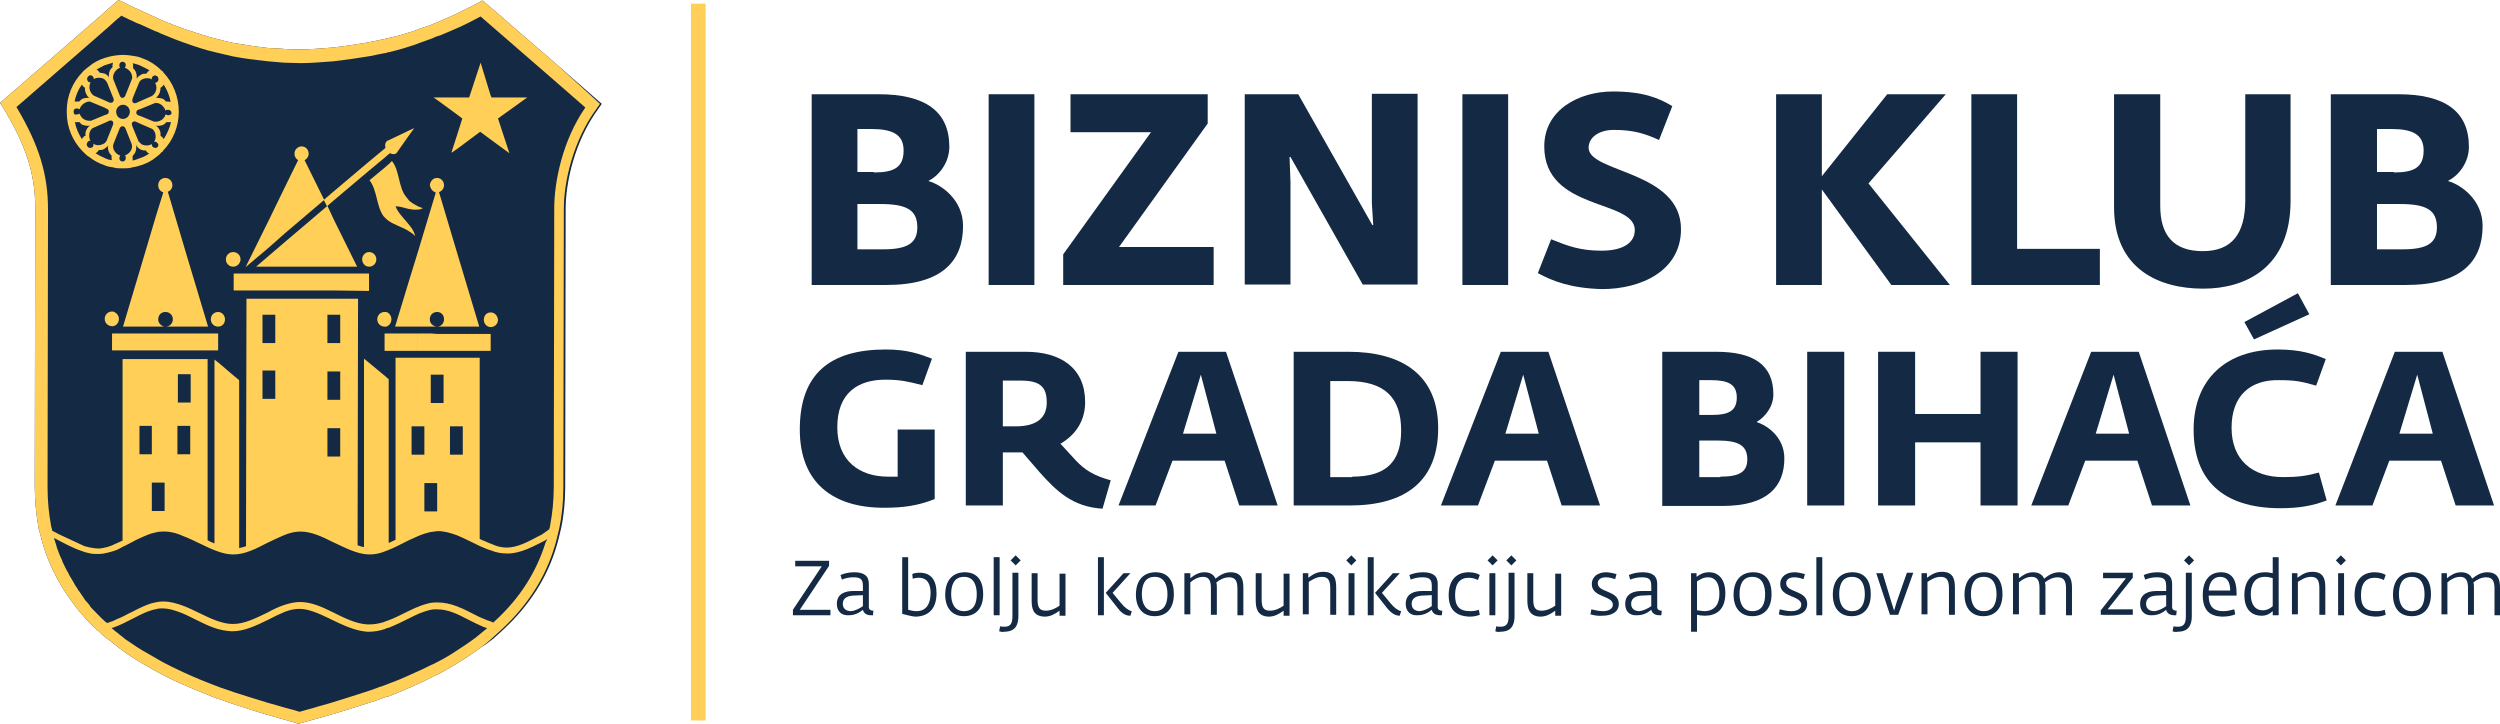 <svg width="190" height="55" viewBox="0 0 190 55" fill="none" xmlns="http://www.w3.org/2000/svg">
<path d="M37.499 48.533C37.604 48.429 37.743 48.325 37.847 48.221C37.986 48.081 38.125 47.977 38.299 47.803C40.245 45.996 41.6 43.875 42.296 41.511C42.4 41.233 42.608 40.259 42.643 40.155C42.852 39.181 42.956 38.104 42.956 36.991L42.991 15.853C42.991 13.906 43.651 10.743 45.493 8.24L45.736 7.892L42.435 5.006L37.569 0.8L36.666 0.035L36.283 0.243C35.727 0.556 35.171 0.8 34.545 1.113C34.094 1.321 33.607 1.53 33.12 1.738C32.947 1.808 32.773 1.877 32.634 1.947H32.599C32.286 2.051 31.939 2.155 31.626 2.295C31.418 2.364 31.174 2.434 30.966 2.503C30.34 2.712 29.854 2.816 29.402 2.92H29.367C29.332 2.92 29.298 2.955 29.263 2.955C29.228 2.955 29.159 2.99 29.089 2.99C28.707 3.059 28.325 3.164 27.907 3.233C27.073 3.372 26.204 3.511 25.266 3.616C24.328 3.685 23.563 3.755 22.833 3.755C22.382 3.755 21.999 3.755 21.617 3.72C21.2 3.685 20.783 3.65 20.401 3.65C19.462 3.546 18.593 3.407 17.759 3.268C17.377 3.198 16.995 3.094 16.612 2.99C15.848 2.816 15.049 2.538 14.075 2.225C13.485 2.016 12.963 1.808 12.442 1.599C12.372 1.564 12.268 1.53 12.199 1.495C12.129 1.46 12.06 1.425 11.99 1.391C11.608 1.217 11.226 1.043 10.843 0.869C10.704 0.8 10.565 0.73 10.391 0.661C10.322 0.626 10.218 0.591 10.148 0.556C9.974 0.452 9.766 0.382 9.592 0.278L9.001 0L8.237 0.661L7.542 1.286L0 7.822L0.209 8.135C1.981 11.056 2.676 13.211 2.676 15.784L2.641 36.922C2.641 37.999 2.746 39.077 2.919 40.051V40.085C2.919 40.085 2.954 40.294 2.989 40.329C3.024 40.433 3.024 40.537 3.058 40.607L3.093 40.746C3.51 42.484 4.344 44.222 5.456 45.717C5.595 45.891 5.7 46.03 5.804 46.204L5.908 46.309C5.943 46.378 6.012 46.413 6.047 46.482L6.151 46.587C6.186 46.656 6.256 46.691 6.29 46.76C6.603 47.143 6.951 47.49 7.333 47.838L7.368 47.873C7.403 47.908 7.437 47.943 7.472 47.943C7.507 47.977 7.542 48.012 7.576 48.047C7.611 48.081 7.681 48.151 7.715 48.186L7.959 48.394C8.028 48.464 8.098 48.499 8.167 48.568H8.202C8.306 48.673 8.445 48.742 8.549 48.846C8.654 48.951 8.793 49.02 8.897 49.124L9.071 49.264C9.245 49.403 9.418 49.507 9.592 49.646C9.801 49.785 10.044 49.959 10.287 50.098C10.704 50.376 11.121 50.585 11.469 50.793C11.538 50.828 11.643 50.898 11.712 50.932C11.782 50.967 11.851 51.002 11.955 51.071C12.407 51.315 12.963 51.593 13.624 51.906C14.423 52.254 15.257 52.601 16.23 52.984L16.404 53.053C16.751 53.157 17.099 53.297 17.412 53.401C18.385 53.714 19.288 54.026 20.123 54.27C20.54 54.374 20.957 54.513 21.339 54.618C21.826 54.757 22.242 54.861 22.555 54.965L22.694 55L22.833 54.965C23.181 54.861 23.563 54.757 23.945 54.652C24.363 54.548 24.814 54.409 25.301 54.27C26.1 54.026 27.039 53.748 27.977 53.435C28.359 53.331 28.741 53.192 29.193 53.018C29.228 53.018 29.263 52.984 29.298 52.984C29.332 52.949 29.402 52.949 29.437 52.949H29.471C30.097 52.705 30.618 52.497 31.07 52.288L31.383 52.149C31.522 52.08 31.626 52.045 31.765 51.975C31.869 51.941 31.974 51.871 32.078 51.836C32.286 51.732 32.53 51.628 32.773 51.489L32.981 51.384C33.086 51.35 33.19 51.28 33.294 51.245C33.711 51.037 34.233 50.724 34.754 50.411C35.38 50.028 36.005 49.611 36.561 49.194C36.978 48.951 37.221 48.742 37.499 48.533Z" fill="#132944"/>
<path d="M37.361 7.405L37.291 7.266L36.527 4.763L35.658 7.405H34.719H33.294H32.947L33.294 7.649L34.719 8.692L35.136 9.004L34.719 10.325L34.302 11.612L34.719 11.334L36.492 10.013L37.291 10.604L38.716 11.647L37.847 9.004L40.072 7.405H37.361Z" fill="#FFCF57"/>
<path d="M29.506 24.753C29.645 24.649 29.749 24.475 29.749 24.267C29.749 24.058 29.645 23.884 29.506 23.78C29.436 23.71 29.332 23.71 29.228 23.71C28.915 23.71 28.672 23.954 28.672 24.267C28.672 24.58 28.915 24.823 29.228 24.823C29.332 24.858 29.436 24.788 29.506 24.753Z" fill="#FFCF57"/>
<path d="M28.047 19.156C27.768 19.156 27.525 19.4 27.525 19.712C27.525 20.025 27.768 20.269 28.047 20.269C28.359 20.269 28.602 20.025 28.602 19.712C28.602 19.4 28.359 19.156 28.047 19.156Z" fill="#FFCF57"/>
<path d="M36.492 25.379H34.719H33.259L32.738 25.345H31.765V26.666H32.738H33.259H34.719H36.492H37.256H37.291V25.379H36.492Z" fill="#FFCF57"/>
<path d="M31.105 25.345H29.506H29.228V26.666H29.506H31.105H31.765V25.345H31.105Z" fill="#FFCF57"/>
<path d="M37.291 23.745C36.978 23.745 36.77 23.989 36.77 24.302C36.77 24.614 37.013 24.858 37.291 24.858C37.604 24.858 37.847 24.614 37.847 24.302C37.812 23.989 37.604 23.745 37.291 23.745Z" fill="#FFCF57"/>
<path d="M42.435 5.006L37.569 0.8L36.665 0.035L36.283 0.243C35.727 0.556 35.171 0.8 34.545 1.113C34.094 1.321 33.607 1.53 33.12 1.738C32.947 1.808 32.773 1.877 32.634 1.947H32.599C32.286 2.051 31.939 2.155 31.626 2.295C31.418 2.364 31.174 2.434 30.966 2.503C30.34 2.712 29.854 2.816 29.402 2.92H29.367C29.332 2.92 29.298 2.955 29.263 2.955C29.228 2.955 29.159 2.99 29.089 2.99C28.707 3.059 28.325 3.164 27.907 3.233C27.073 3.372 26.204 3.511 25.266 3.616C24.328 3.685 23.563 3.755 22.833 3.755C22.382 3.755 21.999 3.755 21.617 3.72C21.2 3.685 20.783 3.65 20.401 3.65C19.462 3.546 18.593 3.407 17.759 3.268C17.377 3.198 16.995 3.094 16.612 2.99C15.848 2.816 15.049 2.538 14.075 2.225C13.485 2.016 12.963 1.808 12.442 1.599C12.372 1.564 12.268 1.53 12.199 1.495C12.129 1.46 12.06 1.425 11.99 1.391C11.608 1.217 11.226 1.043 10.843 0.869C10.704 0.8 10.565 0.73 10.391 0.661C10.322 0.626 10.218 0.591 10.148 0.556C9.974 0.452 9.766 0.382 9.592 0.278L9.001 0L8.237 0.661L7.542 1.286L0 7.822L0.209 8.135C1.981 11.056 2.676 13.211 2.676 15.784L2.641 36.922C2.641 37.999 2.746 39.077 2.919 40.051V40.085C2.919 40.085 2.954 40.294 2.989 40.329C3.024 40.433 3.024 40.537 3.058 40.607L3.093 40.746C3.51 42.484 4.344 44.222 5.456 45.717C5.595 45.891 5.7 46.03 5.804 46.204L5.908 46.309C5.943 46.378 6.012 46.413 6.047 46.482L6.151 46.587C6.186 46.656 6.256 46.691 6.29 46.76C6.603 47.143 6.951 47.49 7.333 47.838L7.368 47.873C7.403 47.908 7.437 47.943 7.472 47.943C7.507 47.977 7.542 48.012 7.576 48.047C7.611 48.081 7.681 48.151 7.715 48.186L7.959 48.394C8.028 48.464 8.098 48.499 8.167 48.568H8.202C8.306 48.673 8.445 48.742 8.549 48.846C8.654 48.951 8.793 49.02 8.897 49.124L9.071 49.264C9.245 49.403 9.418 49.507 9.592 49.646C9.801 49.785 10.044 49.959 10.287 50.098C10.704 50.376 11.121 50.585 11.469 50.793C11.538 50.828 11.643 50.898 11.712 50.932C11.782 50.967 11.851 51.002 11.955 51.071C12.407 51.315 12.963 51.593 13.624 51.906C14.423 52.254 15.257 52.601 16.23 52.984L16.404 53.053C16.751 53.157 17.099 53.297 17.412 53.401C18.385 53.714 19.288 54.026 20.123 54.27C20.54 54.374 20.957 54.513 21.339 54.618C21.826 54.757 22.242 54.861 22.555 54.965L22.694 55L22.833 54.965C23.181 54.861 23.563 54.757 23.945 54.652C24.363 54.548 24.814 54.409 25.301 54.27C26.1 54.026 27.039 53.748 27.977 53.435C28.359 53.331 28.741 53.192 29.193 53.018C29.228 53.018 29.263 52.984 29.298 52.984C29.332 52.949 29.402 52.949 29.437 52.949H29.471C30.097 52.705 30.618 52.497 31.07 52.288L31.383 52.149C31.522 52.08 31.626 52.045 31.765 51.975C31.869 51.941 31.974 51.871 32.078 51.836C32.286 51.732 32.53 51.628 32.773 51.489L32.981 51.384C33.086 51.35 33.19 51.28 33.294 51.245C33.711 51.037 34.233 50.724 34.754 50.411C35.38 50.028 36.005 49.611 36.561 49.194C36.839 48.986 37.117 48.777 37.361 48.533C37.465 48.429 37.604 48.325 37.708 48.221C37.847 48.081 37.986 47.977 38.16 47.803C40.106 45.996 41.462 43.875 42.157 41.511C42.261 41.233 42.469 40.259 42.504 40.155C42.713 39.181 42.817 38.104 42.817 36.991L42.852 15.853C42.852 13.906 43.512 10.743 45.354 8.24L45.597 7.892L42.435 5.006ZM36.909 47.838C36.665 48.047 36.387 48.255 36.144 48.464C35.588 48.881 34.997 49.264 34.406 49.646C33.92 49.959 33.399 50.237 32.981 50.446C32.877 50.48 32.773 50.55 32.669 50.585L32.46 50.689C32.252 50.793 32.043 50.898 31.8 51.002C31.696 51.037 31.591 51.106 31.487 51.141C31.348 51.211 31.244 51.245 31.105 51.315C31 51.35 30.896 51.419 30.792 51.454C30.34 51.662 29.854 51.836 29.228 52.08C29.159 52.114 29.089 52.114 29.054 52.149C29.02 52.149 28.985 52.184 28.95 52.184H28.915C28.463 52.358 28.081 52.497 27.734 52.601C26.795 52.914 25.857 53.192 25.092 53.435C24.641 53.575 24.189 53.679 23.772 53.818C23.424 53.922 23.077 53.992 22.764 54.096C22.451 53.992 22.069 53.888 21.652 53.783C21.269 53.679 20.852 53.54 20.435 53.435C19.636 53.192 18.732 52.914 17.759 52.601C17.447 52.497 17.099 52.358 16.751 52.254L16.578 52.184C15.639 51.836 14.805 51.489 14.041 51.141C13.38 50.828 12.859 50.585 12.407 50.341C12.338 50.307 12.233 50.237 12.164 50.202C12.094 50.167 12.025 50.133 11.921 50.063C11.573 49.855 11.191 49.646 10.774 49.403C10.53 49.264 10.287 49.09 10.079 48.951C9.905 48.846 9.731 48.707 9.557 48.603L9.384 48.464C9.279 48.36 9.14 48.29 9.036 48.186C8.932 48.081 8.793 48.012 8.688 47.908C8.619 47.838 8.549 47.803 8.48 47.734C8.515 47.699 8.584 47.699 8.619 47.699L8.688 47.664C8.897 47.595 9.14 47.49 9.349 47.386C9.557 47.282 9.766 47.178 9.974 47.073L10.044 47.039C10.287 46.934 10.496 46.795 10.739 46.691C11.086 46.517 11.469 46.378 11.782 46.309H11.816C11.921 46.274 12.06 46.239 12.199 46.239H12.372C12.755 46.239 13.137 46.343 13.624 46.517C14.006 46.656 14.353 46.83 14.77 47.039C15.257 47.282 15.744 47.525 16.23 47.699C16.682 47.873 17.134 47.943 17.585 47.977H17.655C18.593 47.977 19.497 47.525 20.366 47.108L20.505 47.039C20.818 46.865 21.269 46.656 21.686 46.482C22.069 46.343 22.416 46.274 22.764 46.274C23.459 46.274 24.224 46.621 25.023 47.004L25.162 47.073C26.031 47.49 26.969 47.943 27.907 48.012H28.047C28.429 48.012 28.846 47.943 29.263 47.803L29.332 47.769C29.367 47.734 29.402 47.734 29.437 47.734C29.471 47.734 29.541 47.699 29.576 47.699C29.993 47.525 30.445 47.317 30.861 47.108C30.966 47.039 31.105 47.004 31.209 46.934C31.418 46.83 31.626 46.726 31.869 46.621C32.147 46.517 32.425 46.413 32.738 46.343C32.877 46.309 33.016 46.309 33.155 46.309H33.19C33.572 46.309 33.989 46.378 34.441 46.552C34.824 46.691 35.206 46.9 35.623 47.108C35.797 47.212 36.005 47.282 36.179 47.386C36.492 47.525 36.735 47.664 37.013 47.734C37.048 47.734 36.978 47.769 36.909 47.838ZM41.462 41.233C40.766 43.458 39.55 45.405 37.673 47.143C37.604 47.212 37.534 47.247 37.499 47.317C37.43 47.282 37.326 47.247 37.256 47.212C36.978 47.143 36.735 47.004 36.457 46.9C35.866 46.621 35.275 46.274 34.684 46.065C34.233 45.891 33.746 45.787 33.26 45.787H33.225C33.051 45.787 32.877 45.787 32.703 45.822C32.391 45.891 32.043 45.996 31.73 46.135C31.522 46.204 31.279 46.343 31.035 46.447C30.514 46.691 29.958 47.004 29.437 47.178C29.332 47.212 29.228 47.247 29.159 47.282C28.811 47.386 28.429 47.456 28.081 47.456H27.942C27.073 47.421 26.17 46.969 25.266 46.517C24.432 46.1 23.633 45.752 22.799 45.752C22.382 45.752 21.965 45.856 21.547 45.996C21.13 46.135 20.713 46.343 20.331 46.552C19.462 46.969 18.593 47.421 17.724 47.421H17.655C17.273 47.421 16.89 47.317 16.473 47.178C15.604 46.865 14.736 46.343 13.902 46.03C13.415 45.856 12.928 45.717 12.477 45.717H12.268C12.129 45.717 11.955 45.752 11.782 45.787C11.399 45.856 11.017 46.03 10.635 46.204C10.391 46.309 10.183 46.447 9.94 46.552C9.696 46.656 9.488 46.795 9.245 46.9C9.001 47.004 8.758 47.108 8.549 47.212C8.445 47.247 8.306 47.282 8.167 47.352L8.098 47.317C8.063 47.282 8.028 47.247 7.993 47.247L7.959 47.212C7.611 46.9 7.298 46.552 6.986 46.239C6.916 46.169 6.881 46.135 6.847 46.065L6.777 45.961C6.742 45.891 6.673 45.856 6.638 45.787L6.534 45.683C6.464 45.613 6.429 45.544 6.36 45.439C6.325 45.405 6.325 45.37 6.29 45.335C6.256 45.3 6.256 45.266 6.221 45.231C6.117 45.092 6.047 44.953 5.943 44.848C5.943 44.813 5.908 44.813 5.908 44.779C5.839 44.64 5.734 44.535 5.665 44.396C5.665 44.362 5.63 44.362 5.63 44.327C5.561 44.188 5.456 44.049 5.387 43.91C5.387 43.91 5.387 43.875 5.352 43.875C5.283 43.736 5.213 43.597 5.144 43.458C5.144 43.458 5.144 43.423 5.109 43.423C5.039 43.284 4.97 43.145 4.9 43.006C4.9 42.971 4.866 42.971 4.866 42.936C4.796 42.797 4.727 42.658 4.692 42.519C4.692 42.484 4.657 42.484 4.657 42.449C4.518 42.171 4.414 41.858 4.309 41.58V41.545C4.24 41.337 4.17 41.094 4.101 40.885C4.17 40.92 4.24 40.955 4.24 40.955C4.831 41.267 5.526 41.65 6.256 41.893C6.429 41.963 6.569 41.998 6.742 42.032C6.986 42.102 7.194 42.102 7.403 42.102C7.542 42.102 7.715 42.102 7.889 42.067C8.098 42.032 8.341 41.963 8.584 41.893C8.828 41.824 9.071 41.719 9.279 41.58C9.523 41.476 9.766 41.337 9.974 41.233C10.218 41.094 10.426 40.989 10.669 40.885C11.052 40.711 11.434 40.537 11.816 40.468C11.955 40.433 12.129 40.398 12.303 40.398C12.372 40.398 12.442 40.398 12.511 40.398C12.998 40.398 13.485 40.537 13.936 40.746C14.77 41.059 15.639 41.58 16.508 41.893C16.89 42.032 17.308 42.136 17.69 42.136H17.759C18.628 42.136 19.497 41.685 20.366 41.233C20.783 41.024 21.2 40.85 21.582 40.676C21.999 40.502 22.416 40.398 22.833 40.398C23.668 40.398 24.467 40.781 25.301 41.198C26.204 41.615 27.108 42.102 27.977 42.136C28.012 42.136 28.047 42.136 28.116 42.136C28.463 42.136 28.846 42.067 29.193 41.928C29.263 41.893 29.367 41.858 29.471 41.824C29.993 41.615 30.514 41.337 31.07 41.059C31.313 40.955 31.522 40.85 31.765 40.746C32.078 40.607 32.425 40.502 32.738 40.433C32.912 40.398 33.086 40.398 33.26 40.364H33.294C33.746 40.364 34.233 40.502 34.719 40.676C35.31 40.92 35.901 41.233 36.492 41.511C36.77 41.615 37.013 41.754 37.291 41.824C37.708 41.998 38.125 42.067 38.577 42.067C39.585 42.067 40.558 41.511 41.462 41.059C41.496 41.024 41.531 41.024 41.566 40.989C41.566 40.989 41.6 40.989 41.6 40.955C41.531 41.094 41.496 41.198 41.462 41.233ZM11.538 34.523H10.704H10.6V32.367H10.704H11.538V34.523ZM11.851 36.678H12.338H12.511V38.834H12.338H11.851H11.538V36.678H11.851ZM13.971 32.367H14.458V34.523H13.971H13.485V32.367H13.971ZM13.519 30.594V28.439H14.006H14.492V30.594H14.006H13.519ZM20.435 28.161H20.922V30.316H20.435H19.949V28.161H20.435ZM19.949 26.075V23.919H20.435H20.922V26.075H20.435H19.949ZM25.37 28.23H25.857V30.386H25.37H24.884V28.23H25.37ZM24.884 26.075V23.919H25.37H25.857V26.075H25.37H24.884ZM25.37 32.541H25.857V34.697H25.37H24.884V32.541H25.37ZM32.738 36.713H33.225V38.868H32.738H32.252V36.713H32.738ZM32.738 30.629V28.473H33.26H33.711V30.629H33.26H32.738ZM32.252 34.557H31.765H31.279V32.402H31.765H32.252V34.557ZM34.198 34.557V32.402H34.684H35.171V34.557H34.684H34.198ZM42.122 15.819L42.087 36.956C42.087 38.034 41.983 39.008 41.809 39.946C41.809 40.016 41.774 40.12 41.739 40.224C41.6 40.329 41.462 40.433 41.253 40.572C41.218 40.607 41.184 40.607 41.149 40.642L40.94 40.746C40.141 41.163 39.342 41.615 38.507 41.615C38.16 41.615 37.812 41.545 37.43 41.372C37.221 41.302 37.013 41.198 36.77 41.094L36.665 41.059C36.596 41.024 36.526 40.989 36.457 40.955V40.259V27.187H34.684H33.26H32.738H31.765H31.105H30.062V40.224V41.024C29.888 41.093 29.715 41.198 29.541 41.267V38.347V28.821L29.263 28.578L28.047 27.57L27.664 27.257V40.364V41.58C27.49 41.545 27.351 41.511 27.178 41.441V40.572L27.212 22.702H25.44H21.721H20.505H18.732L18.698 40.92V41.511C18.524 41.58 18.35 41.615 18.176 41.65V40.955V28.891L17.794 28.578L16.612 27.57L16.3 27.326V41.302C16.126 41.233 15.952 41.163 15.778 41.059V27.291H14.006H12.338H11.851H10.704H10.009H9.314V41.094C9.279 41.094 9.245 41.128 9.21 41.128L9.071 41.198C8.862 41.302 8.654 41.372 8.445 41.476C8.271 41.545 8.028 41.615 7.82 41.65C7.681 41.685 7.542 41.685 7.437 41.685C7.264 41.685 7.055 41.65 6.881 41.615H6.847C6.708 41.58 6.603 41.545 6.429 41.511L4.483 40.607C4.275 40.502 4.101 40.398 3.962 40.329V40.294C3.962 40.224 3.892 40.051 3.892 40.016C3.719 39.077 3.614 38.104 3.614 37.061L3.649 15.923C3.649 13.281 2.989 11.056 1.251 8.135L6.569 3.511L8.202 2.086L8.897 1.46L9.245 1.182L9.279 1.217C9.453 1.321 9.662 1.391 9.835 1.495C9.905 1.53 10.009 1.564 10.079 1.599C10.218 1.669 10.357 1.738 10.53 1.808H10.565C10.947 1.982 11.33 2.155 11.712 2.329C11.782 2.364 11.886 2.399 11.99 2.434C12.06 2.468 12.129 2.503 12.199 2.538C12.72 2.747 13.276 2.99 13.867 3.198C14.84 3.546 15.674 3.824 16.473 3.998C16.856 4.102 17.273 4.172 17.655 4.276C18.524 4.45 19.427 4.554 20.366 4.659C20.748 4.693 21.165 4.728 21.582 4.763C21.965 4.763 22.382 4.798 22.833 4.798C23.598 4.798 24.397 4.728 25.336 4.659C26.274 4.554 27.178 4.415 28.047 4.276C28.463 4.207 28.846 4.102 29.263 4.033H29.298C29.332 4.033 29.367 4.033 29.402 3.998C29.437 3.998 29.506 3.963 29.576 3.963C30.027 3.859 30.549 3.72 31.174 3.511C31.418 3.442 31.626 3.372 31.869 3.268C32.182 3.164 32.53 3.025 32.843 2.92L32.912 2.886C33.051 2.816 33.225 2.747 33.364 2.712H33.399C33.885 2.503 34.406 2.295 34.858 2.086C35.484 1.808 36.005 1.53 36.526 1.252L42.052 6.049L44.485 8.17C42.747 10.673 42.122 13.837 42.122 15.819Z" fill="#FFCF57"/>
<path d="M18.28 19.712C18.28 19.4 18.037 19.156 17.724 19.156C17.412 19.156 17.168 19.4 17.168 19.712C17.168 20.025 17.412 20.269 17.724 20.269C18.037 20.269 18.28 19.991 18.28 19.712Z" fill="#FFCF57"/>
<path d="M25.37 20.79H21.652H20.436H17.759V22.076H20.436H21.652H25.37L28.047 22.111V20.79H25.37Z" fill="#FFCF57"/>
<path d="M25.37 15.227L28.047 12.968L29.263 11.959L29.541 11.716L29.645 11.646C29.854 11.751 30.097 11.751 30.201 11.542L31.105 10.256L31.487 9.734L31.105 9.908L29.506 10.673H29.471C29.298 10.777 29.228 10.986 29.298 11.229L29.228 11.299L28.012 12.307L25.336 14.567L24.606 15.193L24.849 15.679L25.37 15.227Z" fill="#FFCF57"/>
<path d="M24.884 15.645L21.652 18.391L20.435 19.434L19.462 20.269H20.435H21.652H25.37H27.143L25.37 16.688L24.884 15.645Z" fill="#FFCF57"/>
<path d="M30.861 14.95C30.271 14.254 30.375 12.933 29.784 12.238L29.576 12.446L29.298 12.69L28.081 13.698C28.672 14.428 28.602 15.714 29.159 16.445C29.193 16.479 29.228 16.514 29.263 16.549C29.332 16.618 29.437 16.723 29.541 16.792C29.993 17.105 30.653 17.279 31.105 17.592C31.279 17.696 31.418 17.8 31.557 17.939C31.487 17.661 31.348 17.383 31.105 17.105C30.723 16.618 30.236 16.166 30.062 15.68C30.444 15.68 30.757 15.819 31.105 15.888C31.313 15.923 31.522 15.958 31.765 15.923C31.904 15.923 32.008 15.888 32.147 15.819C32.043 15.784 31.904 15.749 31.765 15.68C31.557 15.575 31.313 15.436 31.105 15.262C31.035 15.158 30.931 15.054 30.861 14.95Z" fill="#FFCF57"/>
<path d="M13.102 14.08C13.102 13.767 12.859 13.524 12.581 13.524C12.511 13.524 12.442 13.524 12.373 13.559C12.164 13.628 12.025 13.837 12.025 14.08C12.025 14.323 12.164 14.532 12.373 14.602H12.407L12.373 14.741L11.886 16.305L10.739 20.164L10.044 22.494L9.349 24.823H10.044H10.739H11.886H12.373H12.581C12.511 24.823 12.442 24.823 12.373 24.788C12.164 24.684 12.025 24.51 12.025 24.267C12.025 24.023 12.164 23.815 12.373 23.745C12.442 23.71 12.511 23.71 12.581 23.71C12.894 23.71 13.137 23.954 13.137 24.267C13.137 24.58 12.894 24.823 12.581 24.823H14.041H15.813L14.041 18.913L12.755 14.567C12.928 14.532 13.102 14.323 13.102 14.08Z" fill="#FFCF57"/>
<path d="M21.652 17.731L24.64 15.193L23.146 12.168C23.32 12.099 23.459 11.89 23.459 11.681C23.459 11.369 23.216 11.125 22.938 11.125C22.625 11.125 22.381 11.369 22.381 11.681C22.381 11.925 22.52 12.099 22.66 12.168L21.652 14.219L20.435 16.723L18.663 20.303L20.435 18.809L21.652 17.731Z" fill="#FFCF57"/>
<path d="M16.578 23.71C16.265 23.71 16.022 23.954 16.022 24.267C16.022 24.58 16.265 24.823 16.578 24.823C16.891 24.823 17.099 24.58 17.099 24.267C17.099 23.954 16.856 23.71 16.578 23.71Z" fill="#FFCF57"/>
<path d="M12.338 25.345H11.851H10.704H10.009H9.314H8.584H8.515V26.631H8.584H9.314H10.009H10.704H11.851H12.338H14.006H16.578V25.345H14.006H12.338Z" fill="#FFCF57"/>
<path d="M33.12 14.636L32.773 15.784L31.8 19.017L31.105 21.277L30.027 24.823H31.07H31.73H32.703H33.225C32.981 24.823 32.773 24.649 32.703 24.475C32.669 24.406 32.669 24.336 32.669 24.267C32.669 24.197 32.669 24.128 32.703 24.058C32.773 23.849 32.981 23.71 33.225 23.71C33.538 23.71 33.746 23.954 33.746 24.267C33.746 24.58 33.503 24.823 33.225 24.823H34.65H36.422L34.65 18.913L33.364 14.602C33.572 14.532 33.746 14.323 33.746 14.08C33.746 13.767 33.503 13.524 33.225 13.524C32.981 13.524 32.808 13.663 32.738 13.837C32.703 13.906 32.669 13.976 32.669 14.045C32.669 14.115 32.703 14.219 32.738 14.289C32.808 14.463 32.947 14.567 33.12 14.636Z" fill="#FFCF57"/>
<path d="M8.584 24.788C8.862 24.753 9.036 24.51 9.036 24.232C9.036 23.954 8.828 23.745 8.584 23.676C8.55 23.676 8.515 23.676 8.515 23.676C8.202 23.676 7.959 23.919 7.959 24.232C7.959 24.545 8.202 24.788 8.515 24.788C8.55 24.823 8.584 24.788 8.584 24.788Z" fill="#FFCF57"/>
<path d="M9.279 12.794H9.349C9.592 12.794 9.801 12.794 10.044 12.724C10.287 12.69 10.53 12.62 10.739 12.55C11.156 12.411 11.573 12.203 11.886 11.925C12.025 11.82 12.164 11.716 12.268 11.577C12.268 11.577 12.303 11.542 12.338 11.542C12.338 11.542 12.338 11.542 12.372 11.508C12.372 11.508 12.372 11.508 12.372 11.473C13.137 10.708 13.589 9.63 13.589 8.483C13.589 7.336 13.137 6.258 12.407 5.493C12.407 5.493 12.407 5.493 12.407 5.458C12.407 5.458 12.372 5.458 12.372 5.423C12.372 5.423 12.338 5.389 12.303 5.389C12.164 5.25 12.06 5.145 11.921 5.041C11.573 4.763 11.191 4.554 10.774 4.415C10.565 4.311 10.322 4.276 10.079 4.241C9.87 4.207 9.627 4.172 9.384 4.172H9.349H9.314C9.071 4.172 8.862 4.207 8.619 4.241C8.376 4.276 8.167 4.346 7.924 4.415C7.507 4.554 7.09 4.763 6.777 5.041C6.638 5.145 6.499 5.25 6.395 5.354C6.36 5.354 6.36 5.389 6.325 5.423C6.325 5.423 6.325 5.423 6.29 5.458C6.29 5.458 6.29 5.493 6.256 5.493C5.526 6.258 5.074 7.266 5.074 8.413V8.483V8.552C5.074 9.7 5.526 10.708 6.256 11.473C6.256 11.473 6.256 11.508 6.29 11.508C6.29 11.508 6.325 11.508 6.325 11.542C6.36 11.577 6.36 11.577 6.395 11.612C6.499 11.716 6.638 11.855 6.777 11.925C7.125 12.203 7.507 12.411 7.924 12.55C8.132 12.655 8.376 12.69 8.619 12.724C8.828 12.794 9.071 12.794 9.279 12.794ZM10.704 11.994C10.496 12.064 10.287 12.168 10.079 12.203C10.079 12.133 10.079 12.099 10.079 12.029C10.079 11.96 10.079 11.925 10.079 11.855C10.252 11.681 10.357 11.473 10.357 11.229C10.357 11.125 10.357 11.021 10.322 10.951C10.357 11.021 10.392 11.125 10.461 11.195C10.53 11.264 10.6 11.334 10.704 11.368C10.843 11.438 10.982 11.438 11.086 11.438C11.121 11.508 11.156 11.542 11.191 11.577C11.226 11.612 11.295 11.647 11.33 11.681C11.156 11.786 10.947 11.925 10.704 11.994ZM11.99 11.16C11.955 11.16 11.955 11.16 11.99 11.16C11.921 11.195 11.921 11.229 11.886 11.229C11.816 11.264 11.677 11.229 11.608 11.16C11.538 11.09 11.538 11.021 11.538 10.951C11.295 11.09 10.982 11.09 10.739 10.951C10.669 10.882 10.6 10.812 10.53 10.743L10.044 9.561V9.526C10.009 9.456 10.009 9.352 10.044 9.317L10.079 9.283C10.148 9.213 10.252 9.213 10.322 9.248L10.704 9.422L11.504 9.769C11.851 9.908 11.921 10.499 11.712 10.777C11.747 10.777 11.816 10.777 11.851 10.777C11.886 10.777 11.921 10.812 11.921 10.847C12.06 10.916 12.06 11.056 11.99 11.16ZM12.442 10.569C12.407 10.534 12.372 10.499 12.372 10.464L12.338 10.43C12.303 10.395 12.268 10.36 12.199 10.325C12.233 10.082 12.164 9.874 11.99 9.665C11.955 9.63 11.921 9.63 11.921 9.595C11.886 9.561 11.816 9.526 11.782 9.526C11.816 9.526 11.886 9.561 11.921 9.561H12.06C12.164 9.561 12.303 9.526 12.407 9.491C12.511 9.422 12.581 9.352 12.65 9.283C12.72 9.283 12.79 9.283 12.824 9.283C12.894 9.283 12.963 9.283 12.998 9.283C12.894 9.734 12.685 10.186 12.442 10.569ZM12.79 8.761C12.72 8.761 12.65 8.726 12.581 8.691C12.546 8.865 12.442 8.97 12.338 9.074C12.199 9.178 12.025 9.248 11.851 9.248C11.816 9.248 11.747 9.248 11.712 9.248L10.704 8.831L10.496 8.761C10.426 8.726 10.357 8.657 10.357 8.552C10.357 8.448 10.426 8.379 10.496 8.344L10.704 8.274L11.712 7.857C11.782 7.822 11.816 7.822 11.851 7.822C12.025 7.822 12.199 7.892 12.338 8.031C12.442 8.135 12.546 8.274 12.581 8.413C12.616 8.344 12.685 8.344 12.79 8.344C12.928 8.344 13.033 8.448 13.033 8.587C13.068 8.657 12.928 8.761 12.79 8.761ZM12.338 6.571C12.407 6.501 12.407 6.466 12.442 6.432C12.685 6.814 12.894 7.266 12.963 7.753C12.894 7.753 12.824 7.718 12.79 7.718C12.72 7.718 12.65 7.718 12.616 7.718C12.546 7.648 12.477 7.544 12.372 7.509C12.268 7.475 12.129 7.44 12.025 7.44C11.955 7.44 11.921 7.44 11.886 7.44C11.851 7.44 11.782 7.44 11.747 7.475C11.816 7.475 11.851 7.44 11.886 7.405C11.921 7.405 11.955 7.37 11.955 7.336C12.129 7.162 12.199 6.918 12.199 6.675C12.233 6.64 12.303 6.606 12.338 6.571ZM11.608 5.806C11.677 5.736 11.816 5.702 11.886 5.771C11.921 5.771 11.921 5.771 11.955 5.806L11.99 5.841C12.06 5.945 12.06 6.084 11.99 6.188C11.955 6.223 11.921 6.223 11.921 6.258C11.886 6.258 11.851 6.293 11.782 6.293C11.99 6.606 11.886 7.092 11.538 7.301L10.739 7.648L10.357 7.822C10.287 7.857 10.148 7.857 10.113 7.788L10.079 7.753C10.044 7.683 10.044 7.579 10.079 7.509V7.475L10.565 6.293C10.6 6.188 10.669 6.119 10.774 6.049C11.017 5.91 11.365 5.91 11.573 6.049C11.504 5.98 11.538 5.875 11.608 5.806ZM10.079 4.798C10.287 4.867 10.53 4.902 10.704 5.006C10.913 5.111 11.156 5.215 11.365 5.354C11.295 5.389 11.26 5.423 11.226 5.458C11.191 5.493 11.156 5.563 11.121 5.597C10.982 5.597 10.843 5.597 10.739 5.667C10.669 5.702 10.565 5.771 10.496 5.841C10.426 5.91 10.357 6.014 10.357 6.084C10.392 6.014 10.392 5.91 10.392 5.806C10.392 5.563 10.287 5.319 10.113 5.18C10.113 5.111 10.113 5.076 10.113 5.006C10.113 4.902 10.113 4.832 10.079 4.798ZM8.619 5.702C8.689 5.458 8.897 5.215 9.14 5.145C9.071 5.111 9.071 5.041 9.071 4.937C9.071 4.798 9.175 4.693 9.314 4.693C9.453 4.693 9.557 4.798 9.557 4.937C9.557 5.006 9.523 5.111 9.488 5.145C9.696 5.215 9.94 5.423 10.009 5.667C10.044 5.806 10.079 5.91 10.009 6.049L9.523 7.266C9.488 7.336 9.418 7.44 9.314 7.44C9.21 7.44 9.14 7.37 9.106 7.266L8.619 6.049C8.584 5.945 8.584 5.841 8.619 5.702ZM9.87 8.483C9.87 8.796 9.627 9.039 9.349 9.039C9.036 9.039 8.828 8.796 8.828 8.483C8.828 8.205 9.071 7.961 9.349 7.961C9.627 7.961 9.87 8.205 9.87 8.483ZM7.924 4.971C8.132 4.902 8.341 4.832 8.584 4.763C8.584 4.832 8.549 4.902 8.549 4.937C8.549 5.006 8.549 5.076 8.549 5.111C8.376 5.25 8.271 5.458 8.271 5.736C8.271 5.841 8.271 5.945 8.341 6.014C8.306 5.945 8.271 5.841 8.202 5.771C8.132 5.702 8.063 5.632 7.959 5.597C7.82 5.563 7.681 5.528 7.576 5.528C7.542 5.493 7.507 5.423 7.472 5.389C7.437 5.354 7.403 5.319 7.333 5.284C7.472 5.215 7.715 5.076 7.924 4.971ZM6.673 5.841C6.708 5.806 6.708 5.806 6.742 5.771C6.742 5.771 6.777 5.771 6.777 5.736C6.881 5.702 6.986 5.736 7.055 5.806C7.125 5.875 7.125 5.945 7.125 6.014C7.333 5.875 7.681 5.875 7.924 6.014C7.993 6.084 8.063 6.154 8.132 6.258L8.619 7.475C8.654 7.544 8.654 7.614 8.619 7.683C8.619 7.683 8.619 7.718 8.584 7.753C8.515 7.822 8.41 7.822 8.306 7.788L7.924 7.614L7.125 7.266C6.812 7.057 6.708 6.606 6.881 6.258C6.847 6.258 6.812 6.258 6.742 6.223C6.708 6.223 6.673 6.188 6.673 6.154C6.603 6.084 6.603 5.945 6.673 5.841ZM6.221 6.432C6.256 6.466 6.29 6.501 6.29 6.536L6.325 6.571C6.36 6.606 6.429 6.64 6.464 6.675C6.429 6.918 6.534 7.162 6.673 7.336C6.708 7.37 6.742 7.405 6.742 7.405C6.777 7.44 6.847 7.475 6.881 7.475C6.812 7.44 6.777 7.44 6.742 7.44C6.708 7.44 6.673 7.44 6.603 7.44C6.464 7.44 6.36 7.475 6.256 7.509C6.151 7.579 6.082 7.648 6.012 7.718C5.943 7.718 5.873 7.718 5.839 7.718C5.769 7.718 5.7 7.718 5.665 7.718C5.769 7.231 5.943 6.814 6.221 6.432ZM5.595 8.483C5.595 8.309 5.7 8.24 5.839 8.24C5.908 8.24 5.978 8.274 6.047 8.309C6.082 8.17 6.186 8.031 6.29 7.927C6.429 7.822 6.603 7.718 6.777 7.718C6.812 7.718 6.881 7.718 6.916 7.753L7.924 8.17L8.132 8.274C8.202 8.309 8.271 8.379 8.271 8.483C8.271 8.587 8.202 8.657 8.132 8.691L7.924 8.761L6.916 9.178C6.847 9.178 6.812 9.178 6.777 9.178C6.603 9.178 6.429 9.109 6.29 9.004C6.186 8.9 6.082 8.761 6.047 8.622C6.012 8.691 5.943 8.691 5.839 8.691C5.7 8.761 5.595 8.657 5.595 8.483ZM6.325 10.43C6.256 10.499 6.256 10.534 6.221 10.569C5.978 10.186 5.769 9.734 5.7 9.283C5.769 9.283 5.839 9.283 5.873 9.283C5.943 9.283 6.012 9.283 6.047 9.283C6.117 9.387 6.186 9.456 6.29 9.491C6.395 9.526 6.534 9.561 6.638 9.561H6.777C6.847 9.561 6.881 9.526 6.916 9.526C6.847 9.526 6.812 9.595 6.777 9.595C6.742 9.63 6.708 9.63 6.708 9.665C6.534 9.839 6.464 10.082 6.499 10.325C6.395 10.325 6.36 10.395 6.325 10.43ZM7.055 11.16C6.986 11.229 6.847 11.264 6.777 11.229C6.777 11.229 6.742 11.229 6.708 11.195C6.708 11.16 6.673 11.16 6.638 11.125C6.569 11.021 6.569 10.882 6.673 10.777C6.708 10.743 6.742 10.743 6.742 10.708C6.777 10.708 6.812 10.673 6.881 10.708C6.708 10.43 6.742 9.839 7.125 9.7L7.924 9.352L8.306 9.178C8.376 9.143 8.48 9.143 8.549 9.213C8.584 9.213 8.584 9.248 8.584 9.283C8.619 9.352 8.619 9.422 8.584 9.491L8.098 10.708C8.028 10.777 7.993 10.882 7.889 10.916C7.646 11.056 7.333 11.09 7.09 10.916C7.125 11.021 7.09 11.125 7.055 11.16ZM7.924 11.994C7.681 11.89 7.472 11.786 7.264 11.647C7.333 11.612 7.368 11.577 7.403 11.542C7.437 11.508 7.472 11.473 7.507 11.403C7.646 11.403 7.785 11.403 7.889 11.334C7.959 11.299 8.063 11.229 8.132 11.16C8.202 11.09 8.271 11.021 8.271 10.916C8.237 10.986 8.202 11.09 8.202 11.195C8.202 11.438 8.306 11.681 8.48 11.82C8.48 11.89 8.48 11.925 8.48 11.994C8.48 12.064 8.48 12.133 8.515 12.168C8.341 12.168 8.132 12.098 7.924 11.994ZM8.619 10.951L9.106 9.734C9.14 9.665 9.21 9.595 9.314 9.595C9.418 9.595 9.488 9.665 9.523 9.734L10.009 10.951C10.044 11.056 10.044 11.195 10.009 11.299C9.94 11.542 9.696 11.751 9.488 11.82C9.557 11.855 9.557 11.925 9.557 12.029C9.557 12.168 9.453 12.272 9.314 12.272C9.175 12.272 9.071 12.168 9.071 12.029C9.071 11.96 9.106 11.855 9.14 11.82C8.897 11.751 8.689 11.542 8.619 11.299C8.584 11.16 8.584 11.056 8.619 10.951Z" fill="#FFCF57"/>
<path d="M53.626 0.278H52.513V54.757H53.626V0.278Z" fill="#FFCF57"/>
<path d="M61.688 7.162H66.762C70.307 7.162 72.149 8.448 72.149 11.16C72.149 12.377 71.35 13.35 70.585 13.733V13.767C71.558 14.046 73.192 15.193 73.192 17.174C73.192 19.817 71.628 21.659 67.353 21.659H61.688V7.162ZM66.415 13.107C67.944 13.107 68.674 12.724 68.674 11.438C68.674 10.221 67.84 9.804 66.206 9.804H65.164V13.072H66.415V13.107ZM67.145 18.948C68.987 18.948 69.716 18.461 69.716 17.279C69.716 15.958 68.917 15.506 66.901 15.506H65.164V18.948H67.145Z" fill="#132944"/>
<path d="M75.138 7.162H78.613V21.659H75.138V7.162Z" fill="#132944"/>
<path d="M80.803 19.33L87.476 10.047H81.359V7.162H91.785V9.387L85.043 18.774H92.237V21.659H80.803V19.33Z" fill="#132944"/>
<path d="M94.635 7.162H98.666L104.297 17.105H104.366L104.262 15.471V7.127H107.737V21.625H103.567L98.076 11.925H98.006L98.076 13.837V21.625H94.6V7.162H94.635Z" fill="#132944"/>
<path d="M111.143 7.162H114.618V21.659H111.143V7.162Z" fill="#132944"/>
<path d="M116.877 20.755L117.885 18.183C119.171 18.704 120.11 19.052 121.708 19.052C123.446 19.052 124.245 18.391 124.245 17.487C124.245 15.123 117.364 16.062 117.364 11.125C117.364 8.344 120.005 6.953 122.577 6.953C124.871 6.953 126.053 7.44 127.095 8.066L126.087 10.638C125.01 10.152 124.141 9.873 122.647 9.873C121.534 9.873 120.735 10.43 120.735 11.229C120.735 13.142 127.755 12.968 127.755 17.418C127.755 20.581 124.732 21.972 121.743 21.972C119.345 21.903 117.955 21.346 116.877 20.755Z" fill="#132944"/>
<path d="M134.984 7.162H138.46V21.659H134.984V7.162ZM138.078 13.872L143.43 7.162H147.878L142.005 13.941L148.191 21.659H143.743L138.078 13.872Z" fill="#132944"/>
<path d="M149.824 7.162H153.3V18.913H159.59V21.659H149.824V7.162Z" fill="#132944"/>
<path d="M160.668 15.749V7.162H164.178V15.645C164.178 17.87 165.186 19.087 167.41 19.087C169.599 19.087 170.642 17.8 170.642 15.193V7.162H174.083V15.262C174.083 20.338 170.677 21.938 167.445 21.938C164.073 21.938 160.668 20.442 160.668 15.749Z" fill="#132944"/>
<path d="M177.176 7.162H182.25C185.795 7.162 187.637 8.448 187.637 11.16C187.637 12.377 186.837 13.35 186.073 13.733V13.767C187.046 14.046 188.679 15.193 188.679 17.174C188.679 19.817 187.115 21.659 182.841 21.659H177.141V7.162H177.176ZM181.937 13.107C183.466 13.107 184.196 12.724 184.196 11.438C184.196 10.221 183.362 9.804 181.729 9.804H180.651V13.072H181.937V13.107ZM182.632 18.948C184.474 18.948 185.204 18.461 185.204 17.279C185.204 15.958 184.405 15.506 182.389 15.506H180.651V18.948H182.632Z" fill="#132944"/>
<path d="M60.785 32.645C60.785 28.404 63.078 26.561 67.318 26.561C68.987 26.561 69.89 26.909 70.829 27.257L70.099 29.273C68.987 28.995 68.465 28.856 67.284 28.856C65.198 28.856 63.635 29.864 63.635 32.471C63.635 35.044 65.337 36.226 67.492 36.226C67.77 36.226 68.013 36.226 68.222 36.226V32.645H71.037V37.93C69.716 38.451 68.604 38.59 67.179 38.59C63.287 38.59 60.785 36.678 60.785 32.645Z" fill="#132944"/>
<path d="M79.031 35.913L77.71 34.384C77.501 34.384 77.293 34.384 77.084 34.384H76.216V38.416H73.4V26.735H77.953C80.594 26.735 82.471 27.952 82.471 30.559C82.471 31.881 81.846 32.993 80.594 33.723L81.776 35.009C82.436 35.705 83.132 36.157 84.417 36.504L83.792 38.66C81.498 38.521 80.282 37.304 79.031 35.913ZM77.189 32.402C78.857 32.402 79.552 31.707 79.552 30.594C79.552 29.412 79.065 28.925 77.571 28.925H76.216V32.402H77.189Z" fill="#132944"/>
<path d="M89.561 26.735H93.175L97.102 38.416H94.183L93.071 35.009H89.109L87.823 38.416H85.008L89.561 26.735ZM92.445 32.958L91.264 28.473L89.908 32.958H92.445Z" fill="#132944"/>
<path d="M98.319 26.735H102.489C106.521 26.735 109.301 28.473 109.301 32.541C109.301 36.574 106.799 38.416 102.594 38.416H98.319V26.735ZM102.767 36.226C105.444 36.226 106.486 35.009 106.486 32.715C106.486 30.212 105.235 28.96 102.42 28.96H101.099V36.261H102.767V36.226Z" fill="#132944"/>
<path d="M114.062 26.735H117.677L121.604 38.416H118.685L117.573 35.009H113.611L112.325 38.416H109.51L114.062 26.735ZM116.947 32.958L115.765 28.473L114.41 32.958H116.947Z" fill="#132944"/>
<path d="M126.331 26.735H130.432C133.281 26.735 134.776 27.743 134.776 29.968C134.776 30.942 134.116 31.707 133.525 32.054V32.089C134.324 32.333 135.61 33.236 135.61 34.836C135.61 36.956 134.359 38.451 130.918 38.451H126.331V26.735ZM130.154 31.533C131.37 31.533 131.996 31.22 131.996 30.212C131.996 29.203 131.335 28.891 130.015 28.891H129.146V31.533H130.154ZM130.744 36.226C132.239 36.226 132.795 35.844 132.795 34.905C132.795 33.862 132.135 33.48 130.536 33.48H129.146V36.261H130.744V36.226Z" fill="#132944"/>
<path d="M137.347 26.735H140.162V38.416H137.347V26.735Z" fill="#132944"/>
<path d="M142.735 26.735H145.55V31.463H150.52V26.735H153.335V38.416H150.52V33.619H145.55V38.416H142.735V26.735Z" fill="#132944"/>
<path d="M158.93 26.735H162.544L166.471 38.416H163.552L162.44 35.009H158.478L157.192 38.416H154.377L158.93 26.735ZM161.814 32.958L160.633 28.473L159.277 32.958H161.814Z" fill="#132944"/>
<path d="M166.715 32.645C166.715 28.856 169.148 26.561 173.11 26.561C174.847 26.561 175.855 26.909 176.759 27.291L176.029 29.308C174.917 28.995 174.465 28.891 173.179 28.891C171.059 28.856 169.599 30.038 169.599 32.506C169.599 34.94 171.163 36.261 173.527 36.261C174.673 36.261 175.334 36.157 176.237 35.913L176.828 38.034C175.716 38.451 174.743 38.625 173.214 38.625C168.904 38.59 166.715 36.47 166.715 32.645ZM170.573 24.475L174.639 22.285L175.508 23.884L171.302 25.797L170.573 24.475Z" fill="#132944"/>
<path d="M182.007 26.735H185.621L189.548 38.416H186.629L185.517 35.009H181.589L180.304 38.416H177.489L182.007 26.735ZM184.891 32.958L183.709 28.473L182.354 32.958H184.891Z" fill="#132944"/>
<path d="M60.263 46.343L62.453 43.04H60.437V42.623H63.009V43.005L60.785 46.343H63.113V46.76H60.263V46.343Z" fill="#132944"/>
<path d="M63.6 45.891C63.6 45.092 64.295 44.918 64.816 44.918H65.581V44.501C65.581 43.979 65.337 43.875 64.851 43.875C64.503 43.875 64.26 43.944 63.982 44.049L63.878 43.701C64.121 43.597 64.469 43.492 64.92 43.492C65.615 43.492 66.032 43.736 66.032 44.362V46.135C66.032 46.378 66.241 46.413 66.38 46.413L66.345 46.76C66.311 46.76 66.241 46.76 66.206 46.76C65.928 46.76 65.65 46.656 65.581 46.343C65.407 46.482 65.059 46.76 64.503 46.76C63.982 46.795 63.6 46.482 63.6 45.891ZM65.581 46.065V45.231L64.816 45.266C64.33 45.3 64.052 45.509 64.052 45.891C64.052 46.274 64.33 46.448 64.677 46.448C65.025 46.413 65.337 46.239 65.581 46.065Z" fill="#132944"/>
<path d="M68.569 46.656V42.345H69.021V46.343C69.16 46.378 69.403 46.447 69.647 46.447C70.411 46.447 70.724 45.891 70.724 45.057C70.724 44.501 70.55 43.909 69.82 43.909C69.647 43.909 69.508 43.944 69.369 43.979L69.334 43.631C69.438 43.562 69.647 43.527 69.89 43.527C70.724 43.527 71.176 44.048 71.176 45.092C71.176 46.378 70.446 46.865 69.542 46.865C69.23 46.83 68.847 46.725 68.569 46.656Z" fill="#132944"/>
<path d="M71.836 45.196C71.836 44.084 72.427 43.492 73.331 43.492C74.234 43.492 74.721 44.084 74.721 45.161C74.721 46.309 74.095 46.83 73.261 46.83C72.392 46.83 71.836 46.239 71.836 45.196ZM74.234 45.161C74.234 44.57 74.061 43.84 73.261 43.84C72.462 43.84 72.288 44.535 72.288 45.161C72.288 45.822 72.531 46.448 73.261 46.448C74.061 46.448 74.234 45.787 74.234 45.161Z" fill="#132944"/>
<path d="M75.52 42.345H75.972V46.76H75.52V42.345Z" fill="#132944"/>
<path d="M75.938 47.977L76.007 47.595C76.076 47.63 76.25 47.63 76.355 47.63C76.841 47.63 76.945 47.317 76.945 46.83V43.527H77.397V46.83C77.397 47.769 76.911 48.012 76.32 48.012C76.181 48.047 76.042 48.012 75.938 47.977ZM76.806 42.589L77.189 42.206L77.571 42.589L77.189 42.971L76.806 42.589Z" fill="#132944"/>
<path d="M78.405 45.578V43.562H78.856V45.509C78.856 45.996 78.891 46.413 79.482 46.413C79.899 46.413 80.281 46.204 80.525 46.03V43.597H80.977V46.795H80.525V46.413C80.212 46.621 79.899 46.865 79.378 46.865C78.439 46.83 78.405 46.135 78.405 45.578Z" fill="#132944"/>
<path d="M83.444 42.345H83.896V46.76H83.444V42.345ZM84.939 46.204L84.035 45.057L85.39 43.562H85.912L84.556 45.057L85.216 45.856C85.495 46.204 85.807 46.413 86.016 46.447L85.912 46.795C85.668 46.795 85.321 46.725 84.939 46.204Z" fill="#132944"/>
<path d="M86.329 45.196C86.329 44.084 86.92 43.492 87.823 43.492C88.727 43.492 89.213 44.084 89.213 45.161C89.213 46.309 88.588 46.83 87.754 46.83C86.885 46.83 86.329 46.239 86.329 45.196ZM88.727 45.161C88.727 44.57 88.553 43.84 87.754 43.84C86.954 43.84 86.781 44.535 86.781 45.161C86.781 45.822 87.024 46.448 87.754 46.448C88.553 46.448 88.727 45.787 88.727 45.161Z" fill="#132944"/>
<path d="M90.013 43.562H90.465V43.944C90.777 43.701 91.09 43.492 91.542 43.492C91.994 43.492 92.272 43.701 92.376 43.979C92.654 43.771 93.001 43.492 93.523 43.492C94.427 43.492 94.496 44.153 94.496 44.709V46.76H94.044V44.779C94.044 44.292 93.975 43.875 93.419 43.875C93.036 43.875 92.724 44.049 92.445 44.257C92.48 44.396 92.48 44.535 92.48 44.675V46.726H92.028V44.744C92.028 44.257 91.959 43.84 91.438 43.84C91.09 43.84 90.743 44.014 90.465 44.257V46.691H90.013V43.562Z" fill="#132944"/>
<path d="M95.434 45.578V43.562H95.886V45.509C95.886 45.996 95.921 46.413 96.512 46.413C96.929 46.413 97.311 46.204 97.554 46.03V43.597H98.006V46.795H97.554V46.413C97.242 46.621 96.929 46.865 96.407 46.865C95.504 46.83 95.434 46.135 95.434 45.578Z" fill="#132944"/>
<path d="M98.979 43.562H99.431V43.91C99.778 43.666 100.057 43.458 100.578 43.458C101.481 43.458 101.551 44.118 101.551 44.675V46.726H101.099V44.744C101.099 44.188 100.995 43.84 100.474 43.84C100.057 43.84 99.744 44.049 99.466 44.223V46.691H99.014V43.562H98.979Z" fill="#132944"/>
<path d="M102.316 42.589L102.698 42.206L103.08 42.589L102.698 42.971L102.316 42.589ZM102.489 43.562H102.941V46.76H102.489V43.562Z" fill="#132944"/>
<path d="M103.949 42.345H104.401V46.76H103.949V42.345ZM105.409 46.204L104.505 45.057L105.86 43.562H106.382L105.026 45.057L105.687 45.856C105.965 46.204 106.277 46.413 106.486 46.447L106.382 46.795C106.173 46.795 105.826 46.725 105.409 46.204Z" fill="#132944"/>
<path d="M106.834 45.891C106.834 45.092 107.529 44.918 108.05 44.918H108.815V44.501C108.815 43.979 108.571 43.875 108.085 43.875C107.737 43.875 107.494 43.944 107.216 44.049L107.112 43.701C107.355 43.597 107.703 43.492 108.154 43.492C108.849 43.492 109.267 43.736 109.267 44.362V46.135C109.267 46.378 109.475 46.413 109.614 46.413L109.579 46.76C109.545 46.76 109.475 46.76 109.44 46.76C109.162 46.76 108.884 46.656 108.815 46.343C108.641 46.482 108.293 46.76 107.737 46.76C107.216 46.795 106.834 46.482 106.834 45.891ZM108.815 46.065V45.231L108.05 45.266C107.564 45.3 107.286 45.509 107.286 45.891C107.286 46.274 107.564 46.448 107.911 46.448C108.224 46.413 108.571 46.239 108.815 46.065Z" fill="#132944"/>
<path d="M110.1 45.231C110.1 44.084 110.691 43.492 111.63 43.492C112.012 43.492 112.325 43.597 112.464 43.701L112.325 44.084C112.186 44.014 111.942 43.91 111.63 43.91C110.969 43.91 110.587 44.327 110.587 45.231C110.587 46.03 110.865 46.448 111.734 46.448C112.012 46.448 112.186 46.413 112.394 46.343L112.464 46.726C112.255 46.795 112.047 46.865 111.699 46.865C110.622 46.83 110.1 46.309 110.1 45.231Z" fill="#132944"/>
<path d="M113.055 42.589L113.437 42.206L113.819 42.589L113.437 42.971L113.055 42.589ZM113.194 43.562H113.646V46.76H113.194V43.562Z" fill="#132944"/>
<path d="M113.645 47.977L113.715 47.595C113.784 47.63 113.958 47.63 114.062 47.63C114.549 47.63 114.653 47.317 114.653 46.83V43.527H115.105V46.83C115.105 47.769 114.618 48.012 114.028 48.012C113.889 48.047 113.715 48.012 113.645 47.977ZM114.479 42.589L114.862 42.206L115.244 42.589L114.862 42.971L114.479 42.589Z" fill="#132944"/>
<path d="M116.078 45.578V43.562H116.53V45.509C116.53 45.996 116.565 46.413 117.156 46.413C117.573 46.413 117.955 46.204 118.198 46.03V43.597H118.65V46.795H118.198V46.413C117.885 46.621 117.573 46.865 117.051 46.865C116.148 46.83 116.078 46.135 116.078 45.578Z" fill="#132944"/>
<path d="M120.874 46.691L120.944 46.309C121.222 46.378 121.534 46.448 121.813 46.448C122.264 46.448 122.577 46.274 122.577 45.961C122.577 45.231 120.978 45.439 120.978 44.396C120.978 43.805 121.465 43.492 122.056 43.492C122.299 43.492 122.612 43.562 122.855 43.632L122.751 44.014C122.542 43.944 122.299 43.875 122.056 43.875C121.604 43.875 121.43 44.084 121.43 44.327C121.43 45.057 123.029 44.848 123.029 45.891C123.029 46.587 122.369 46.795 121.778 46.795C121.465 46.83 121.117 46.761 120.874 46.691Z" fill="#132944"/>
<path d="M123.516 45.891C123.516 45.092 124.211 44.918 124.732 44.918H125.496V44.501C125.496 43.979 125.253 43.875 124.767 43.875C124.419 43.875 124.176 43.944 123.898 44.049L123.794 43.701C124.037 43.597 124.384 43.492 124.836 43.492C125.531 43.492 125.948 43.736 125.948 44.362V46.135C125.948 46.378 126.157 46.413 126.296 46.413L126.261 46.76C126.226 46.76 126.157 46.76 126.122 46.76C125.844 46.76 125.566 46.656 125.496 46.343C125.323 46.482 124.975 46.76 124.419 46.76C123.863 46.795 123.516 46.482 123.516 45.891ZM125.496 46.065V45.231L124.732 45.266C124.245 45.3 123.967 45.509 123.967 45.891C123.967 46.274 124.245 46.448 124.593 46.448C124.906 46.413 125.253 46.239 125.496 46.065Z" fill="#132944"/>
<path d="M128.485 43.562H128.937V43.84C129.215 43.632 129.493 43.492 129.876 43.492C130.64 43.492 131.127 44.049 131.127 45.092C131.127 46.378 130.397 46.795 129.563 46.795C129.354 46.795 129.111 46.76 128.972 46.726V48.012H128.52V43.562H128.485ZM130.675 45.126C130.675 44.535 130.501 43.875 129.806 43.875C129.424 43.875 129.146 44.084 128.972 44.188V46.378C129.076 46.378 129.319 46.448 129.563 46.448C130.362 46.413 130.675 45.891 130.675 45.126Z" fill="#132944"/>
<path d="M131.752 45.196C131.752 44.084 132.343 43.492 133.247 43.492C134.15 43.492 134.637 44.084 134.637 45.161C134.637 46.309 134.011 46.83 133.177 46.83C132.308 46.83 131.752 46.239 131.752 45.196ZM134.15 45.161C134.15 44.57 133.976 43.84 133.177 43.84C132.378 43.84 132.204 44.535 132.204 45.161C132.204 45.822 132.447 46.448 133.177 46.448C133.976 46.448 134.15 45.787 134.15 45.161Z" fill="#132944"/>
<path d="M135.193 46.691L135.262 46.309C135.54 46.378 135.853 46.448 136.131 46.448C136.583 46.448 136.896 46.274 136.896 45.961C136.896 45.231 135.297 45.439 135.297 44.396C135.297 43.805 135.784 43.492 136.374 43.492C136.618 43.492 136.93 43.562 137.174 43.632L137.069 44.014C136.861 43.944 136.618 43.875 136.374 43.875C135.923 43.875 135.749 44.084 135.749 44.327C135.749 45.057 137.348 44.848 137.348 45.891C137.348 46.587 136.687 46.795 136.096 46.795C135.784 46.83 135.401 46.761 135.193 46.691Z" fill="#132944"/>
<path d="M138.043 42.345H138.494V46.76H138.043V42.345Z" fill="#132944"/>
<path d="M139.294 45.196C139.294 44.084 139.884 43.492 140.788 43.492C141.692 43.492 142.178 44.084 142.178 45.161C142.178 46.309 141.553 46.83 140.718 46.83C139.85 46.83 139.294 46.239 139.294 45.196ZM141.726 45.161C141.726 44.57 141.553 43.84 140.753 43.84C139.954 43.84 139.78 44.535 139.78 45.161C139.78 45.822 140.023 46.448 140.753 46.448C141.518 46.448 141.726 45.787 141.726 45.161Z" fill="#132944"/>
<path d="M142.595 43.562H143.082L143.742 45.752L143.951 46.413L144.159 45.717L144.924 43.527H145.411L144.264 46.726H143.638L142.595 43.562Z" fill="#132944"/>
<path d="M146.001 43.562H146.453V43.91C146.801 43.666 147.079 43.458 147.6 43.458C148.504 43.458 148.573 44.118 148.573 44.675V46.726H148.121V44.744C148.121 44.188 148.017 43.84 147.496 43.84C147.079 43.84 146.766 44.049 146.488 44.223V46.691H146.036V43.562H146.001Z" fill="#132944"/>
<path d="M149.303 45.196C149.303 44.084 149.894 43.492 150.797 43.492C151.701 43.492 152.188 44.084 152.188 45.161C152.188 46.309 151.562 46.83 150.728 46.83C149.859 46.83 149.303 46.239 149.303 45.196ZM151.736 45.161C151.736 44.57 151.562 43.84 150.763 43.84C149.963 43.84 149.79 44.535 149.79 45.161C149.79 45.822 150.033 46.448 150.763 46.448C151.527 46.448 151.736 45.787 151.736 45.161Z" fill="#132944"/>
<path d="M152.987 43.562H153.439V43.944C153.752 43.701 154.064 43.492 154.516 43.492C154.968 43.492 155.246 43.701 155.35 43.979C155.628 43.771 155.976 43.492 156.497 43.492C157.401 43.492 157.47 44.153 157.47 44.709V46.76H157.018V44.779C157.018 44.292 156.949 43.875 156.393 43.875C156.011 43.875 155.698 44.049 155.42 44.257C155.454 44.396 155.454 44.535 155.454 44.675V46.726H155.003V44.744C155.003 44.257 154.933 43.84 154.412 43.84C154.064 43.84 153.717 44.014 153.439 44.257V46.691H152.987V43.562Z" fill="#132944"/>
<path d="M159.694 46.343L161.571 43.944H159.833V43.527H162.092V43.91L160.181 46.308H162.092V46.726H159.66V46.343H159.694Z" fill="#132944"/>
<path d="M162.648 45.891C162.648 45.092 163.344 44.918 163.865 44.918H164.629V44.501C164.629 43.979 164.386 43.875 163.9 43.875C163.552 43.875 163.309 43.944 163.031 44.049L162.926 43.701C163.17 43.597 163.517 43.492 163.969 43.492C164.664 43.492 165.081 43.736 165.081 44.362V46.135C165.081 46.378 165.29 46.413 165.429 46.413L165.394 46.76C165.359 46.76 165.29 46.76 165.255 46.76C164.977 46.76 164.699 46.656 164.629 46.343C164.456 46.482 164.108 46.76 163.552 46.76C163.031 46.795 162.648 46.482 162.648 45.891ZM164.629 46.065V45.231L163.865 45.266C163.378 45.3 163.1 45.509 163.1 45.891C163.1 46.274 163.378 46.448 163.726 46.448C164.073 46.413 164.386 46.239 164.629 46.065Z" fill="#132944"/>
<path d="M165.116 47.977L165.186 47.595C165.255 47.63 165.429 47.63 165.533 47.63C166.02 47.63 166.124 47.317 166.124 46.83V43.527H166.576V46.83C166.576 47.769 166.089 48.012 165.498 48.012C165.359 48.047 165.186 48.012 165.116 47.977ZM165.985 42.589L166.367 42.206L166.75 42.589L166.367 42.971L165.985 42.589Z" fill="#132944"/>
<path d="M167.41 45.231C167.41 43.979 168.035 43.492 168.8 43.492C169.599 43.492 169.981 44.014 169.981 45.092V45.266H167.861C167.861 46.239 168.383 46.448 168.974 46.448C169.286 46.448 169.53 46.378 169.808 46.309L169.877 46.691C169.634 46.795 169.286 46.865 168.869 46.865C168 46.83 167.41 46.448 167.41 45.231ZM169.495 44.883C169.495 44.222 169.252 43.84 168.73 43.84C168.279 43.84 167.896 44.188 167.861 44.883H169.495Z" fill="#132944"/>
<path d="M170.573 45.231C170.573 44.014 171.233 43.492 172.171 43.492C172.38 43.492 172.519 43.527 172.727 43.562V42.345H173.179V46.76H172.727V46.447C172.484 46.656 172.275 46.795 171.858 46.795C171.372 46.795 170.573 46.552 170.573 45.231ZM172.727 46.065V43.944C172.623 43.909 172.414 43.84 172.136 43.84C171.302 43.84 171.059 44.501 171.059 45.161C171.059 45.995 171.441 46.378 171.928 46.378C172.275 46.413 172.588 46.204 172.727 46.065Z" fill="#132944"/>
<path d="M174.152 43.562H174.604V43.91C174.951 43.666 175.229 43.458 175.751 43.458C176.654 43.458 176.724 44.118 176.724 44.675V46.726H176.272V44.744C176.272 44.188 176.168 43.84 175.646 43.84C175.229 43.84 174.917 44.049 174.639 44.223V46.691H174.187V43.562H174.152Z" fill="#132944"/>
<path d="M177.523 42.589L177.905 42.206L178.288 42.589L177.905 42.971L177.523 42.589ZM177.697 43.562H178.149V46.76H177.697V43.562Z" fill="#132944"/>
<path d="M178.948 45.231C178.948 44.084 179.539 43.492 180.477 43.492C180.86 43.492 181.172 43.597 181.311 43.701L181.172 44.084C181.033 44.014 180.79 43.91 180.477 43.91C179.817 43.91 179.435 44.327 179.435 45.231C179.435 46.03 179.713 46.448 180.582 46.448C180.86 46.448 181.033 46.413 181.242 46.343L181.311 46.726C181.103 46.795 180.894 46.865 180.547 46.865C179.469 46.83 178.948 46.309 178.948 45.231Z" fill="#132944"/>
<path d="M181.867 45.196C181.867 44.084 182.458 43.492 183.362 43.492C184.265 43.492 184.752 44.084 184.752 45.161C184.752 46.309 184.126 46.83 183.292 46.83C182.389 46.83 181.867 46.239 181.867 45.196ZM184.265 45.161C184.265 44.57 184.092 43.84 183.292 43.84C182.493 43.84 182.319 44.535 182.319 45.161C182.319 45.822 182.562 46.448 183.292 46.448C184.092 46.448 184.265 45.787 184.265 45.161Z" fill="#132944"/>
<path d="M185.517 43.562H185.968V43.944C186.281 43.701 186.594 43.492 187.046 43.492C187.498 43.492 187.776 43.701 187.88 43.979C188.158 43.771 188.505 43.492 189.027 43.492C189.93 43.492 190 44.153 190 44.709V46.76H189.583V44.779C189.583 44.292 189.513 43.875 188.957 43.875C188.575 43.875 188.262 44.049 187.984 44.257C188.019 44.396 188.019 44.535 188.019 44.675V46.726H187.567V44.744C187.567 44.257 187.498 43.84 186.976 43.84C186.629 43.84 186.281 44.014 186.003 44.257V46.691H185.551V43.562H185.517Z" fill="#132944"/>
</svg>
